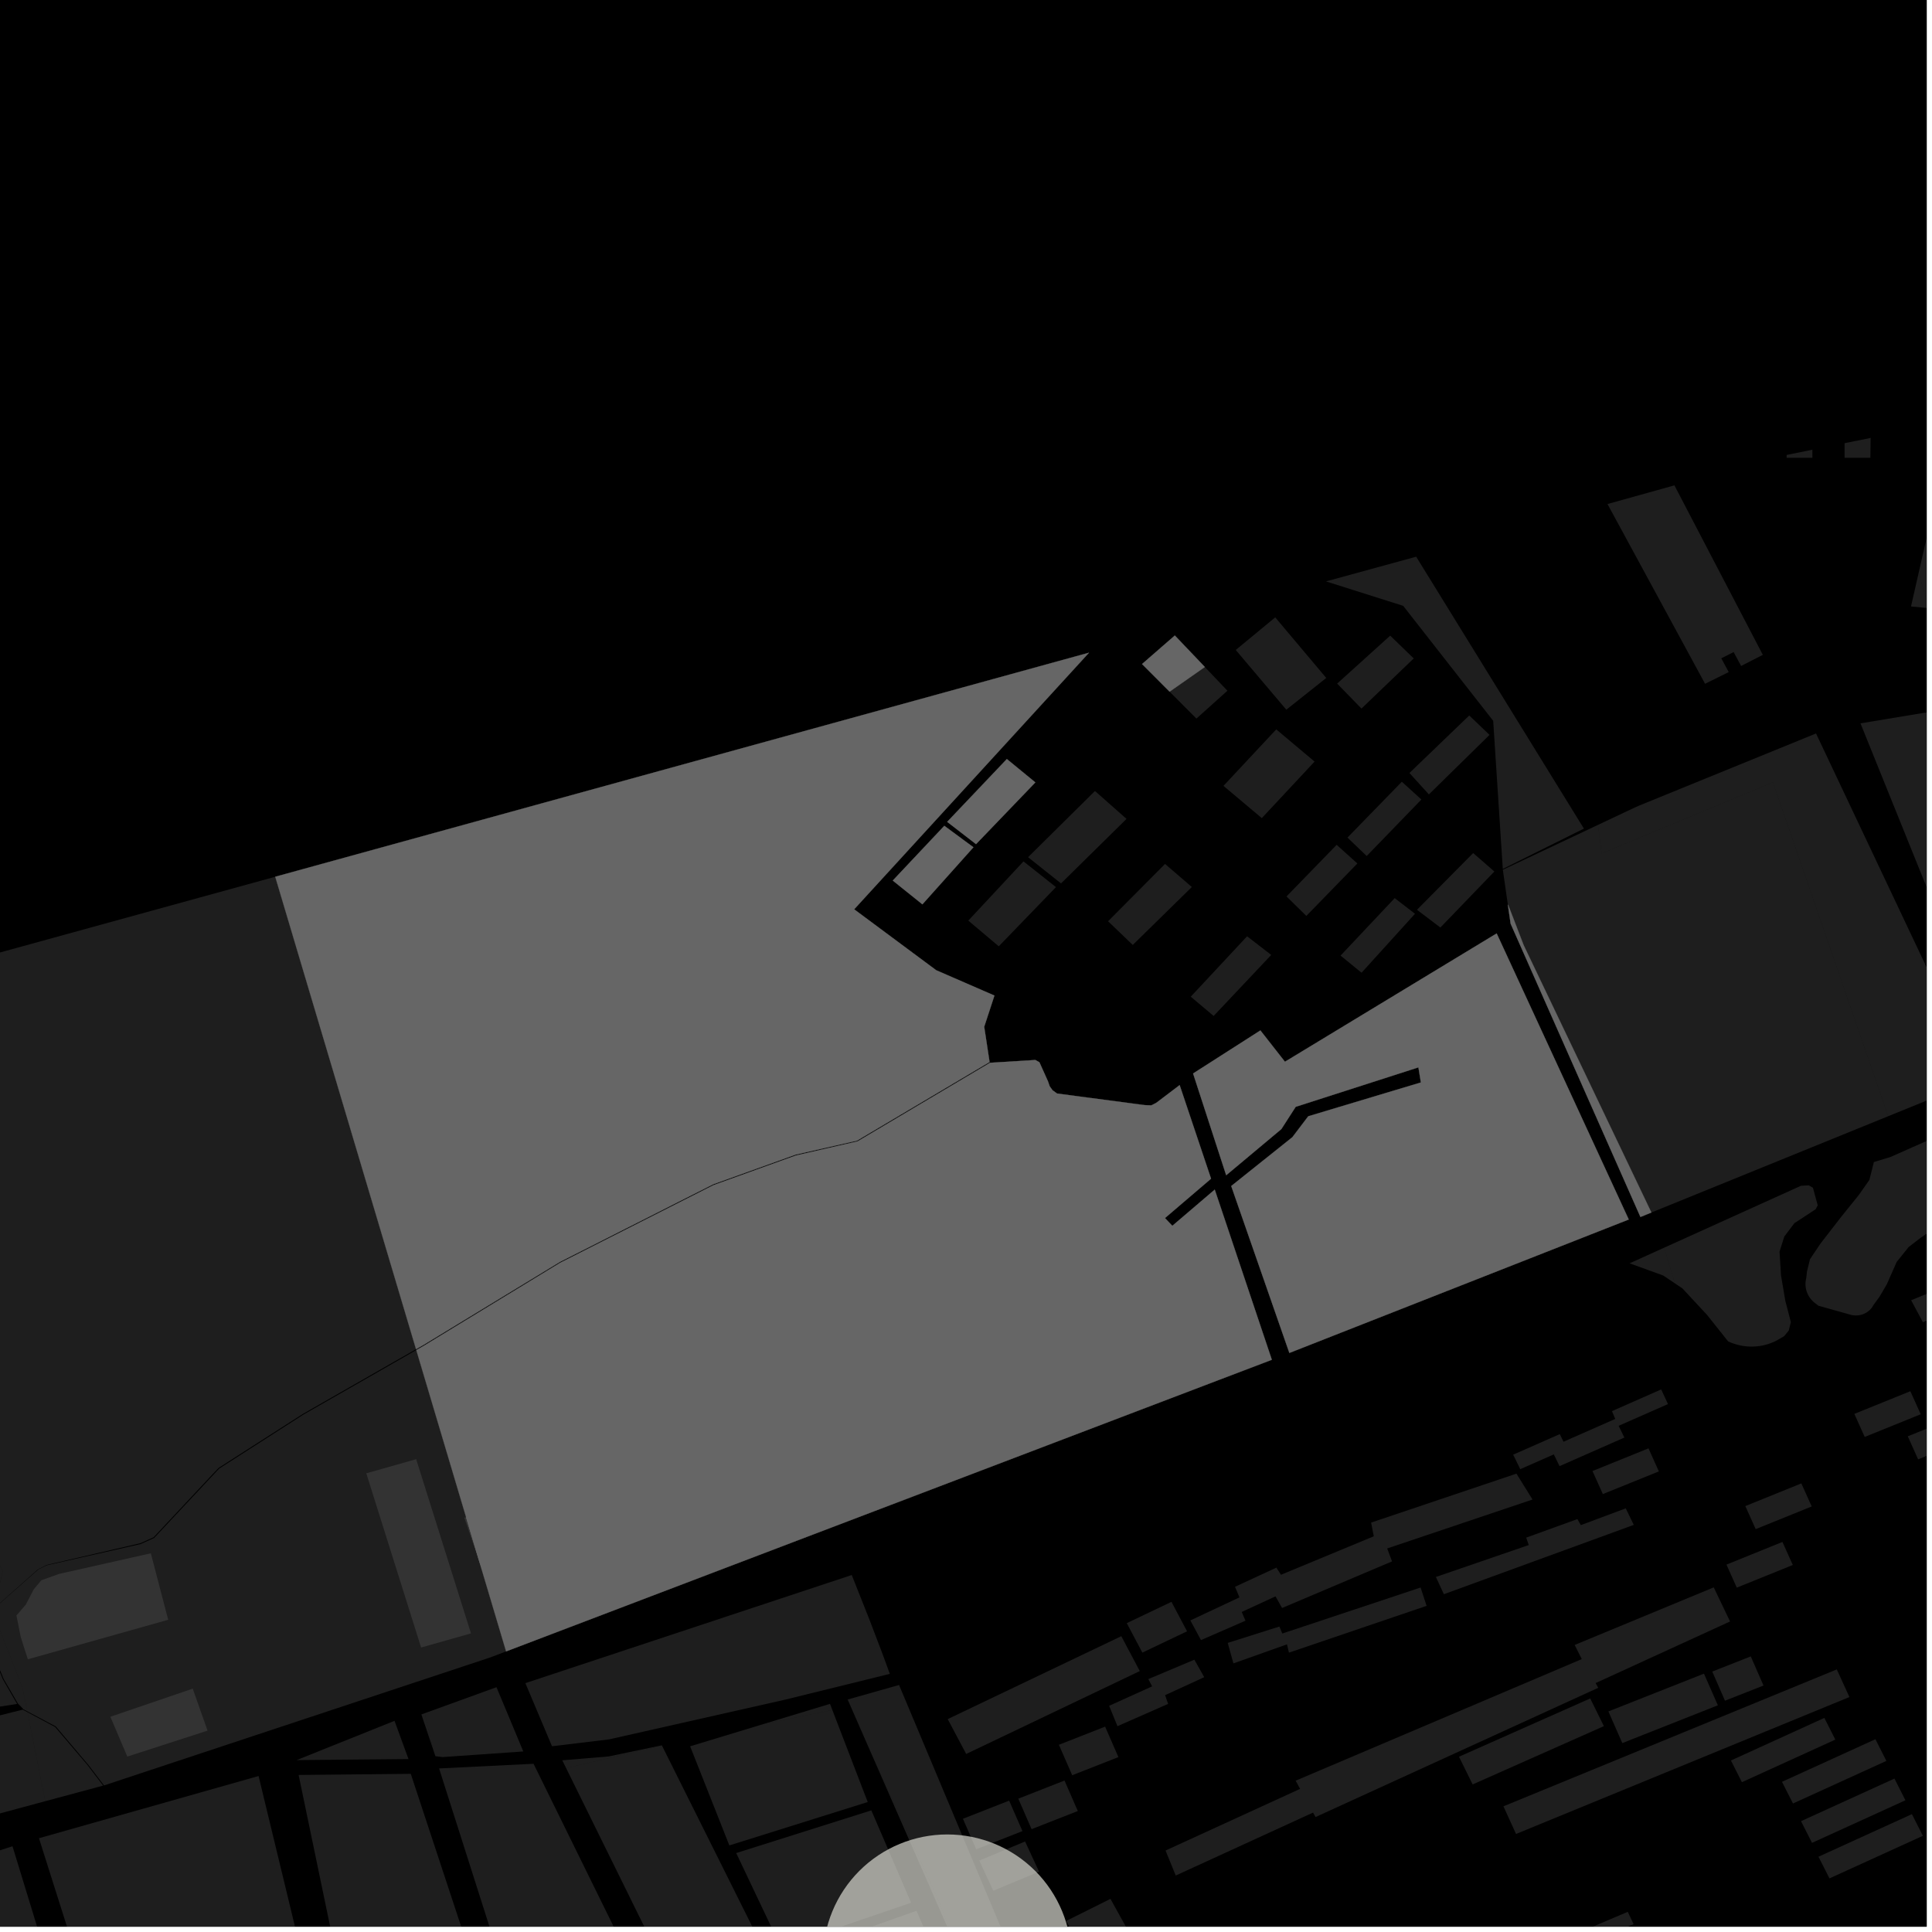 <?xml version="1.0" encoding="UTF-8"?>
<svg xmlns="http://www.w3.org/2000/svg" xmlns:xlink="http://www.w3.org/1999/xlink" width="361pt" height="361pt" viewBox="0 0 361 361" version="1.1">
<defs>
<clipPath id="clip1">
  <path d="M 337 206 L 360 206 L 360 246 L 337 246 Z M 337 206 "/>
</clipPath>
<clipPath id="clip2">
  <path d="M 357 222 L 360 222 L 360 248 L 357 248 Z M 357 222 "/>
</clipPath>
<clipPath id="clip3">
  <path d="M 199 354 L 211 354 L 211 360 L 199 360 Z M 199 354 "/>
</clipPath>
<clipPath id="clip4">
  <path d="M 356 264 L 360 264 L 360 273 L 356 273 Z M 356 264 "/>
</clipPath>
<clipPath id="clip5">
  <path d="M 225 357 L 306 357 L 306 360 L 225 360 Z M 225 357 "/>
</clipPath>
<clipPath id="clip6">
  <path d="M 158 314 L 190 314 L 190 360 L 158 360 Z M 158 314 "/>
</clipPath>
<clipPath id="clip7">
  <path d="M 163 328 L 180 328 L 180 360 L 163 360 Z M 163 328 "/>
</clipPath>
<clipPath id="clip8">
  <path d="M 105 326 L 160 326 L 160 360 L 105 360 Z M 105 326 "/>
</clipPath>
<clipPath id="clip9">
  <path d="M 82 329 L 144 329 L 144 360 L 82 360 Z M 82 329 "/>
</clipPath>
<clipPath id="clip10">
  <path d="M 137 338 L 171 338 L 171 360 L 137 360 Z M 137 338 "/>
</clipPath>
<clipPath id="clip11">
  <path d="M 146 357 L 177 357 L 177 360 L 146 360 Z M 146 357 "/>
</clipPath>
<clipPath id="clip12">
  <path d="M 347 132 L 360 132 L 360 200 L 347 200 Z M 347 132 "/>
</clipPath>
<clipPath id="clip13">
  <path d="M 357 107 L 360 107 L 360 114 L 357 114 Z M 357 107 "/>
</clipPath>
<clipPath id="clip14">
  <path d="M 298 137 L 360 137 L 360 209 L 298 209 Z M 298 137 "/>
</clipPath>
<clipPath id="clip15">
  <path d="M 0 344 L 19 344 L 19 360 L 0 360 Z M 0 344 "/>
</clipPath>
<clipPath id="clip16">
  <path d="M 7 331 L 62 331 L 62 360 L 7 360 Z M 7 331 "/>
</clipPath>
<clipPath id="clip17">
  <path d="M 55 331 L 112 331 L 112 360 L 55 360 Z M 55 331 "/>
</clipPath>
<clipPath id="clip18">
  <path d="M 358 80 L 360 80 L 360 115 L 358 115 Z M 358 80 "/>
</clipPath>
<clipPath id="clip19">
  <path d="M 153 342 L 201 342 L 201 360 L 153 360 Z M 153 342 "/>
</clipPath>
</defs>
<g id="surface9492">
<path style="fill-rule:nonzero;fill:rgb(0%,0%,0%);fill-opacity:1;stroke-width:0.03;stroke-linecap:square;stroke-linejoin:miter;stroke:rgb(0%,0%,0%);stroke-opacity:1;stroke-miterlimit:10;" d="M 0 178 L 360 178 L 360 -182 L 0 -182 Z M 0 178 " transform="matrix(1,0,0,1,0,182)"/>
<path style=" stroke:none;fill-rule:nonzero;fill:rgb(39.999%,39.999%,39.999%);fill-opacity:0.3;" d="M 334.629 247.043 L 334.23 248.625 L 333.359 249.68 L 331.797 250.57 L 331.516 250.707 L 330.863 250.973 L 330.383 251.141 L 329.891 251.281 L 329.395 251.398 L 328.891 251.492 L 328.383 251.559 L 327.871 251.598 L 327.355 251.617 L 326.844 251.605 L 326.332 251.57 L 325.824 251.512 L 325.316 251.426 L 324.816 251.316 L 324.324 251.18 L 323.84 251.023 L 323.363 250.84 L 322.898 250.633 L 318.977 245.707 L 314.363 240.742 L 312.949 239.793 L 310.953 233.133 L 336.496 221.574 L 337.973 221.48 L 338.754 221.934 L 339.648 225.219 L 339.254 225.953 L 335.281 228.562 L 333.406 231.039 L 332.512 233.863 L 332.789 238.312 L 333.59 243.055 Z M 334.629 247.043 "/>
<path style=" stroke:none;fill-rule:nonzero;fill:rgb(39.999%,39.999%,39.999%);fill-opacity:0.3;" d="M 326.121 281.414 L 336.586 277.18 L 338.523 281.484 L 328.055 285.723 Z M 326.121 281.414 "/>
<path style=" stroke:none;fill-rule:nonzero;fill:rgb(39.999%,39.999%,39.999%);fill-opacity:0.3;" d="M 322.59 292.352 L 333.055 288.117 L 334.992 292.422 L 324.523 296.656 Z M 322.59 292.352 "/>
<path style=" stroke:none;fill-rule:nonzero;fill:rgb(39.999%,39.999%,39.999%);fill-opacity:0.3;" d="M 300.535 319.785 L 318.391 312.727 L 320.988 318.641 L 303.133 325.703 Z M 300.535 319.785 "/>
<path style=" stroke:none;fill-rule:nonzero;fill:rgb(39.999%,39.999%,39.999%);fill-opacity:0.3;" d="M 346.492 264.188 L 356.957 259.953 L 358.895 264.258 L 348.426 268.496 Z M 346.492 264.188 "/>
<path style=" stroke:none;fill-rule:nonzero;fill:rgb(39.999%,39.999%,39.999%);fill-opacity:0.3;" d="M 319.941 312.336 L 327.137 309.504 L 329.516 314.949 L 322.316 317.781 Z M 319.941 312.336 "/>
<g clip-path="url(#clip1)" clip-rule="nonzero">
<path style=" stroke:none;fill-rule:nonzero;fill:rgb(39.999%,39.999%,39.999%);fill-opacity:0.3;" d="M 359.57 213.379 L 362.805 211.773 L 372.094 209.09 L 382.449 206.879 L 383.73 207.105 L 391.77 211.188 L 388.145 211.961 L 377.578 218.355 L 372.957 221.77 L 358.898 231.273 L 356.641 233.004 L 354.391 235.812 L 352.566 239.953 L 351.215 242.266 L 350.062 243.852 L 349.922 244.102 L 349.82 244.254 L 349.711 244.402 L 349.594 244.543 L 349.469 244.68 L 349.336 244.809 L 349.195 244.934 L 349.047 245.051 L 348.895 245.16 L 348.738 245.258 L 348.574 245.352 L 348.406 245.438 L 348.23 245.512 L 348.055 245.582 L 347.875 245.641 L 347.691 245.688 L 347.504 245.73 L 347.316 245.762 L 347.129 245.781 L 346.938 245.793 L 346.746 245.797 L 346.555 245.789 L 346.367 245.773 L 346.176 245.75 L 345.988 245.715 L 345.805 245.668 L 339.762 243.973 L 339.34 243.629 L 339.203 243.535 L 339.012 243.383 L 338.824 243.219 L 338.648 243.051 L 338.48 242.871 L 338.324 242.684 L 338.18 242.488 L 338.043 242.285 L 337.918 242.078 L 337.809 241.863 L 337.707 241.645 L 337.617 241.422 L 337.543 241.191 L 337.48 240.961 L 337.43 240.727 L 337.395 240.488 L 337.371 240.25 L 337.359 240.012 L 337.359 239.773 L 337.375 239.535 L 337.406 239.297 L 337.449 239.062 L 337.504 238.828 L 337.641 237.57 L 338.199 235.297 L 340.168 232.359 L 344.102 227.281 L 347.336 223.273 L 349.301 220.469 L 350.141 217.129 L 353.238 216.191 Z M 359.57 213.379 "/>
</g>
<g clip-path="url(#clip2)" clip-rule="nonzero">
<path style=" stroke:none;fill-rule:nonzero;fill:rgb(39.999%,39.999%,39.999%);fill-opacity:0.3;" d="M 357.102 242.957 L 372.379 236.664 L 371.645 234.855 L 398.672 222.973 L 401.18 228.961 L 359.301 247.066 Z M 357.102 242.957 "/>
</g>
<path style=" stroke:none;fill-rule:nonzero;fill:rgb(39.999%,39.999%,39.999%);fill-opacity:0.3;" d="M 280.922 337.516 L 343.211 311.934 L 345.57 317.098 L 283.277 342.684 Z M 280.922 337.516 "/>
<path style=" stroke:none;fill-rule:nonzero;fill:rgb(39.999%,39.999%,39.999%);fill-opacity:0.3;" d="M 323.43 328.953 L 340.887 320.996 L 342.938 325.051 L 325.48 333.008 Z M 323.43 328.953 "/>
<path style=" stroke:none;fill-rule:nonzero;fill:rgb(39.999%,39.999%,39.999%);fill-opacity:0.3;" d="M 332.969 332.938 L 350.426 324.98 L 352.477 329.031 L 335.023 336.988 Z M 332.969 332.938 "/>
<path style=" stroke:none;fill-rule:nonzero;fill:rgb(39.999%,39.999%,39.999%);fill-opacity:0.3;" d="M 336.527 340.289 L 353.984 332.332 L 356.035 336.387 L 338.582 344.344 Z M 336.527 340.289 "/>
<path style=" stroke:none;fill-rule:nonzero;fill:rgb(39.999%,39.999%,39.999%);fill-opacity:0.3;" d="M 339.789 346.934 L 357.246 338.977 L 359.297 343.027 L 341.844 350.984 Z M 339.789 346.934 "/>
<g clip-path="url(#clip3)" clip-rule="nonzero">
<path style=" stroke:none;fill-rule:nonzero;fill:rgb(39.999%,39.999%,39.999%);fill-opacity:0.3;" d="M 199.219 358.934 L 207.492 354.809 L 210.516 360.262 L 202.242 364.387 Z M 199.219 358.934 "/>
</g>
<path style=" stroke:none;fill-rule:nonzero;fill:rgb(39.999%,39.999%,39.999%);fill-opacity:0.3;" d="M 272.617 328.25 L 297.137 317.359 L 299.691 322.535 L 275.168 333.426 Z M 272.617 328.25 "/>
<g clip-path="url(#clip4)" clip-rule="nonzero">
<path style=" stroke:none;fill-rule:nonzero;fill:rgb(39.999%,39.999%,39.999%);fill-opacity:0.3;" d="M 356.477 268.379 L 366.941 264.145 L 368.879 268.449 L 358.41 272.688 Z M 356.477 268.379 "/>
</g>
<path style=" stroke:none;fill-rule:nonzero;fill:rgb(39.999%,39.999%,39.999%);fill-opacity:0.3;" d="M 217.785 345.777 L 242.93 334.254 L 242.094 332.727 L 295.559 310.008 L 294.234 307.363 L 320.219 296.605 L 323.266 302.977 L 298.145 314.488 L 298.629 315.375 L 245.809 339.523 L 245.348 338.688 L 219.688 350.449 Z M 217.785 345.777 "/>
<g clip-path="url(#clip5)" clip-rule="nonzero">
<path style=" stroke:none;fill-rule:nonzero;fill:rgb(39.999%,39.999%,39.999%);fill-opacity:0.3;" d="M 225.09 387.531 L 269.922 368.406 L 271.305 371.16 L 304.156 357.23 L 305.242 359.539 L 227.809 392.621 Z M 225.09 387.531 "/>
</g>
<g clip-path="url(#clip6)" clip-rule="nonzero">
<path style=" stroke:none;fill-rule:nonzero;fill:rgb(39.999%,39.999%,39.999%);fill-opacity:0.3;" d="M 167.992 314.844 L 189.152 365.242 L 181.547 370.414 L 179.352 365.406 L 175.527 355.461 L 166.816 336.297 L 163.184 328.516 L 158.387 317.562 Z M 167.992 314.844 "/>
</g>
<path style=" stroke:none;fill-rule:nonzero;fill:rgb(39.999%,39.999%,39.999%);fill-opacity:0.3;" d="M 98.168 314.5 L 159.152 294.297 L 162.414 302.516 L 164.895 309.02 L 166.266 312.766 L 146.707 317.586 L 113.805 325.008 L 103.145 326.293 Z M 98.168 314.5 "/>
<path style=" stroke:none;fill-rule:nonzero;fill:rgb(39.999%,39.999%,39.999%);fill-opacity:0.3;" d="M 142.637 322.148 L 155.09 318.371 L 155.527 319.52 Z M 142.637 322.148 "/>
<path style=" stroke:none;fill-rule:nonzero;fill:rgb(39.999%,39.999%,39.999%);fill-opacity:0.3;" d="M 105.062 328.918 L 113.73 328.195 L 123.668 326.117 L 123.707 326.199 L 105.777 330.367 Z M 105.062 328.918 "/>
<path style=" stroke:none;fill-rule:nonzero;fill:rgb(39.999%,39.999%,39.999%);fill-opacity:0.3;" d="M 312.949 239.793 L 310.785 238.336 L 304.496 236.055 L 310.953 233.133 Z M 312.949 239.793 "/>
<path style=" stroke:none;fill-rule:nonzero;fill:rgb(39.999%,39.999%,39.999%);fill-opacity:0.3;" d="M 282.742 271.809 L 291.453 267.969 L 292.148 269.391 L 301.816 265.129 L 301.195 263.676 L 310.398 259.617 L 311.668 262.355 L 302.445 266.418 L 303.52 268.613 L 291.406 273.953 L 290.332 271.758 L 284.066 274.52 Z M 282.742 271.809 "/>
<path style=" stroke:none;fill-rule:nonzero;fill:rgb(39.999%,39.999%,39.999%);fill-opacity:0.3;" d="M 297.559 274.867 L 308.027 270.629 L 309.961 274.938 L 299.496 279.172 Z M 297.559 274.867 "/>
<path style=" stroke:none;fill-rule:nonzero;fill:rgb(39.999%,39.999%,39.999%);fill-opacity:0.3;" d="M 268.301 294.66 L 285.648 288.699 L 285.176 287.309 L 294.742 283.844 L 295.379 284.973 L 303.777 281.84 L 305.277 284.93 L 269.793 297.883 Z M 268.301 294.66 "/>
<path style=" stroke:none;fill-rule:nonzero;fill:rgb(39.999%,39.999%,39.999%);fill-opacity:0.3;" d="M 177.082 321.219 L 209.52 305.727 L 212.973 312.246 L 180.535 327.734 Z M 177.082 321.219 "/>
<path style=" stroke:none;fill-rule:nonzero;fill:rgb(39.999%,39.999%,39.999%);fill-opacity:0.3;" d="M 210.539 303.289 L 218.891 299.309 L 221.805 304.816 L 213.453 308.797 Z M 210.539 303.289 "/>
<path style=" stroke:none;fill-rule:nonzero;fill:rgb(39.999%,39.999%,39.999%);fill-opacity:0.3;" d="M 207.246 318.734 L 215.277 315.105 L 214.57 313.742 L 223.172 310.121 L 225.016 313.387 L 217.703 316.746 L 218.266 318.379 L 208.801 322.543 Z M 207.246 318.734 "/>
<path style=" stroke:none;fill-rule:nonzero;fill:rgb(39.999%,39.999%,39.999%);fill-opacity:0.3;" d="M 229.406 306.98 L 239.059 303.926 L 239.602 305.227 L 265.445 296.633 L 266.562 300.059 L 240.844 308.801 L 240.477 307.25 L 230.469 310.809 Z M 229.406 306.98 "/>
<path style=" stroke:none;fill-rule:nonzero;fill:rgb(39.999%,39.999%,39.999%);fill-opacity:0.3;" d="M 182.984 347.652 L 191.539 344.086 L 194.152 349.727 L 185.594 353.293 Z M 182.984 347.652 "/>
<path style=" stroke:none;fill-rule:nonzero;fill:rgb(39.999%,39.999%,39.999%);fill-opacity:0.3;" d="M 179.926 339.844 L 188.562 336.453 L 191.047 342.148 L 182.41 345.539 Z M 179.926 339.844 "/>
<path style=" stroke:none;fill-rule:nonzero;fill:rgb(39.999%,39.999%,39.999%);fill-opacity:0.3;" d="M 190.273 336.09 L 198.906 332.699 L 201.391 338.395 L 192.754 341.785 Z M 190.273 336.09 "/>
<path style=" stroke:none;fill-rule:nonzero;fill:rgb(39.999%,39.999%,39.999%);fill-opacity:0.3;" d="M 197.859 326.016 L 206.496 322.629 L 208.98 328.32 L 200.344 331.711 Z M 197.859 326.016 "/>
<path style=" stroke:none;fill-rule:nonzero;fill:rgb(39.999%,39.999%,39.999%);fill-opacity:0.3;" d="M 222.422 302.781 L 231.598 298.477 L 230.77 296.492 L 238.496 292.918 L 239.355 294.25 L 256.695 287.062 L 256.195 284.5 L 283.352 275.355 L 286.359 280.191 L 259.203 289.332 L 260.109 291.75 L 239.559 300.461 L 238.332 298.285 L 232.016 301.199 L 232.723 302.832 L 224.406 306.457 Z M 222.422 302.781 "/>
<g clip-path="url(#clip7)" clip-rule="nonzero">
<path style=" stroke:none;fill-rule:nonzero;fill:rgb(39.999%,39.999%,39.999%);fill-opacity:0.3;" d="M 179.352 365.406 L 163.184 328.516 L 166.816 336.297 L 175.527 355.461 Z M 179.352 365.406 "/>
</g>
<path style=" stroke:none;fill-rule:nonzero;fill:rgb(39.999%,39.999%,39.999%);fill-opacity:0.3;" d="M 128.953 326.301 L 142.637 322.148 L 155.527 319.52 L 162.137 336.715 L 136.281 344.824 Z M 128.953 326.301 "/>
<g clip-path="url(#clip8)" clip-rule="nonzero">
<path style=" stroke:none;fill-rule:nonzero;fill:rgb(39.999%,39.999%,39.999%);fill-opacity:0.3;" d="M 123.707 326.199 L 146.766 372.414 L 159.719 395.504 L 155.047 403.586 L 158.352 411.367 L 159.184 418.512 L 149.211 418.473 L 105.777 330.367 Z M 123.707 326.199 "/>
</g>
<path style=" stroke:none;fill-rule:nonzero;fill:rgb(39.999%,39.999%,39.999%);fill-opacity:0.3;" d="M 79.371 320.117 L 92.77 315.258 L 97.785 327.266 L 82.699 328.316 L 81.355 328.148 L 80.938 326.902 Z M 79.371 320.117 "/>
<g clip-path="url(#clip9)" clip-rule="nonzero">
<path style=" stroke:none;fill-rule:nonzero;fill:rgb(39.999%,39.999%,39.999%);fill-opacity:0.3;" d="M 82.043 330.438 L 99.695 329.566 L 143.789 419.219 L 139.258 421.359 L 143.375 429.863 L 141.266 430.953 L 123.844 424.562 L 91.789 361.031 Z M 82.043 330.438 "/>
</g>
<g clip-path="url(#clip10)" clip-rule="nonzero">
<path style=" stroke:none;fill-rule:nonzero;fill:rgb(39.999%,39.999%,39.999%);fill-opacity:0.3;" d="M 137.562 346.25 L 162.812 338.273 L 170.238 355.531 L 145.918 363.844 Z M 137.562 346.25 "/>
</g>
<g clip-path="url(#clip11)" clip-rule="nonzero">
<path style=" stroke:none;fill-rule:nonzero;fill:rgb(39.999%,39.999%,39.999%);fill-opacity:0.3;" d="M 146.809 365.676 L 171.254 357.039 L 176.633 369.418 L 169.746 378.953 L 157.719 384.266 Z M 146.809 365.676 "/>
</g>
<path style=" stroke:none;fill-rule:nonzero;fill:rgb(39.999%,39.999%,39.999%);fill-opacity:0.3;" d="M 312.871 90.691 L 329.391 122.363 L 325.328 124.438 L 323.934 121.844 L 321.629 123.004 L 323.016 125.582 L 318.598 127.766 L 300.363 94.18 Z M 312.871 90.691 "/>
<g clip-path="url(#clip12)" clip-rule="nonzero">
<path style=" stroke:none;fill-rule:nonzero;fill:rgb(39.999%,39.999%,39.999%);fill-opacity:0.3;" d="M 383.816 195.969 L 373.637 199.555 L 347.637 135.16 L 365.668 132.168 Z M 383.816 195.969 "/>
</g>
<g clip-path="url(#clip13)" clip-rule="nonzero">
<path style=" stroke:none;fill-rule:nonzero;fill:rgb(39.999%,39.999%,39.999%);fill-opacity:0.3;" d="M 360.398 113.641 L 357.078 113.316 L 358.512 107.012 Z M 360.398 113.641 "/>
</g>
<path style=" stroke:none;fill-rule:nonzero;fill:rgb(39.999%,39.999%,39.999%);fill-opacity:0.3;" d="M 349.484 85.547 L 344.668 85.547 L 344.668 82.812 L 349.535 81.828 Z M 349.484 85.547 "/>
<path style=" stroke:none;fill-rule:nonzero;fill:rgb(39.999%,39.999%,39.999%);fill-opacity:0.3;" d="M 338.652 84.031 L 338.652 85.543 L 333.836 85.543 L 333.844 85.004 Z M 338.652 84.031 "/>
<g clip-path="url(#clip14)" clip-rule="nonzero">
<path style=" stroke:none;fill-rule:nonzero;fill:rgb(39.999%,39.999%,39.999%);fill-opacity:0.3;" d="M 306.148 150.582 L 339.332 137.051 L 369.867 201.633 L 352.812 208.57 L 331.273 146.172 L 299.277 159.469 L 298.586 154.133 L 305.27 150.98 Z M 306.148 150.582 "/>
</g>
<path style=" stroke:none;fill-rule:nonzero;fill:rgb(39.999%,39.999%,39.999%);fill-opacity:0.3;" d="M 16.496 329.754 L 10.426 322.594 L 5.09 319.762 L 4.215 315.391 L -1.484 300.879 L 7.176 293.246 L 8.715 292.488 L 26.25 288.52 L 28.793 287.379 L 39.484 275.969 L 40.961 274.402 L 56.715 264.305 L 77.785 252.262 L 94.566 308.57 L 91.625 309.691 L 19.438 333.613 Z M 16.496 329.754 "/>
<path style=" stroke:none;fill-rule:nonzero;fill:rgb(39.999%,39.999%,39.999%);fill-opacity:0.3;" d="M 77.738 252.105 L 56.59 264.199 L 40.855 274.281 L 39.316 275.906 L 28.715 287.238 L 26.227 288.355 L 8.703 292.422 L 7.102 293.234 L 1.93 297.82 L -1.496 300.848 L -1.773 300.145 L -1.621 299.023 L -0.078 296.09 L 0.512 293.605 L -0.203 292.027 L -1.75 291.297 L -3.254 287.32 L -4.746 280.551 L -5.582 279.742 L -6.414 278.941 L -15.621 270.234 L -29.402 274.613 L -49.402 276.949 L -66.703 279.277 L -90.496 279.055 L -107.809 280.332 L -125.906 281.664 L -124.281 290.105 L -124.008 291.566 L -123.727 293.047 L -122.375 299.457 L -140.484 300.891 L -146.535 302.012 L -177.969 314.152 L -180.691 316.594 L -183.074 317.965 L -185.141 318.199 L -186.77 317.656 L -188.281 316.16 L -188.59 315.094 L -188.68 310.188 L -187.137 297.066 L -211.438 329.145 L -210.828 331.305 L -244.5 245.242 L 51.43 163.824 Z M 77.738 252.105 "/>
<path style=" stroke:none;fill-rule:nonzero;fill:rgb(39.999%,39.999%,39.999%);fill-opacity:0.3;" d="M 89.43 291.34 L 86.746 283.578 L 87.086 283.473 Z M 89.43 291.34 "/>
<g clip-path="url(#clip15)" clip-rule="nonzero">
<path style=" stroke:none;fill-rule:nonzero;fill:rgb(39.999%,39.999%,39.999%);fill-opacity:0.3;" d="M -24.055 353.5 L 2.336 344.98 L 7.41 361.559 L 11.891 376.273 L 18.828 398.875 L -7.234 406.188 L -14.504 383.418 L -18.996 369.348 Z M -24.055 353.5 "/>
</g>
<g clip-path="url(#clip16)" clip-rule="nonzero">
<path style=" stroke:none;fill-rule:nonzero;fill:rgb(39.999%,39.999%,39.999%);fill-opacity:0.3;" d="M 7.281 343.477 L 48.316 331.855 L 61.422 386.086 L 24.281 397.145 Z M 7.281 343.477 "/>
</g>
<path style=" stroke:none;fill-rule:nonzero;fill:rgb(39.999%,39.999%,39.999%);fill-opacity:0.3;" d="M 55.418 328.883 L 73.719 321.543 L 76.328 328.688 Z M 55.418 328.883 "/>
<path style=" stroke:none;fill-rule:nonzero;fill:rgb(39.999%,39.999%,39.999%);fill-opacity:0.3;" d="M 20.621 320.781 L 36.012 315.527 L 38.781 323.375 L 23.789 328.223 Z M 20.621 320.781 "/>
<path style=" stroke:none;fill-rule:nonzero;fill:rgb(39.999%,39.999%,39.999%);fill-opacity:0.3;" d="M 28.184 290.238 L 31.426 302.66 L 5.203 310.043 L 3.871 305.875 L 3.074 301.859 L 4.82 299.828 L 6.297 296.984 L 7.723 295.277 L 11.059 294.086 Z M 28.184 290.238 "/>
<path style=" stroke:none;fill-rule:nonzero;fill:rgb(39.999%,39.999%,39.999%);fill-opacity:0.3;" d="M -3.566 293.305 L -1.914 292.82 L -0.203 292.027 L 0.508 293.609 L -0.086 296.082 L -1.664 299.008 L -1.805 300.059 L -2.172 299.129 Z M -3.566 293.305 "/>
<path style=" stroke:none;fill-rule:nonzero;fill:rgb(39.999%,39.999%,39.999%);fill-opacity:0.3;" d="M 5.125 319.926 L 10.301 322.695 L 16.336 329.789 L 19.273 333.648 L 8.449 336.562 Z M 5.125 319.926 "/>
<path style=" stroke:none;fill-rule:nonzero;fill:rgb(39.999%,39.999%,39.999%);fill-opacity:0.3;" d="M 78.738 320.348 L 79.371 320.117 L 80.938 326.902 Z M 78.738 320.348 "/>
<path style=" stroke:none;fill-rule:nonzero;fill:rgb(39.999%,39.999%,39.999%);fill-opacity:0.3;" d="M 77.762 272.652 L 88.004 305.203 L 78.684 307.844 L 68.441 275.293 Z M 77.762 272.652 "/>
<g clip-path="url(#clip17)" clip-rule="nonzero">
<path style=" stroke:none;fill-rule:nonzero;fill:rgb(39.999%,39.999%,39.999%);fill-opacity:0.3;" d="M 55.797 331.656 L 76.754 331.445 L 89.055 368.723 L 99.168 388.73 L 111.727 411.711 L 98.758 413.156 L 98.328 412.863 L 97.824 412.34 L 94.789 404.285 L 93.746 404.637 L 93.078 404.859 L 98.289 419.09 L 102.633 435.105 L 79.781 446.949 Z M 55.797 331.656 "/>
</g>
<path style=" stroke:none;fill-rule:nonzero;fill:rgb(39.999%,39.999%,39.999%);fill-opacity:0.3;" d="M 5.09 319.762 L 4.395 319.395 L 3.887 318.863 L 3.344 318.305 L 0.676 313.715 L -0.625 310.508 L -1.918 301.258 L -1.484 300.879 L 4.215 315.391 Z M 5.09 319.762 "/>
<path style=" stroke:none;fill-rule:nonzero;fill:rgb(39.999%,39.999%,39.999%);fill-opacity:0.3;" d="M -18.617 302.102 L -18.227 299 L -12.844 297.762 L -8.168 296.113 L -5.824 293.973 L -3.566 293.305 L -2.172 299.129 L -1.805 300.059 L -1.965 301.262 L -0.793 310.508 L 0.516 313.75 L 3.199 318.383 L -19.922 322.004 L -25.355 304.512 Z M -18.617 302.102 "/>
<path style=" stroke:none;fill-rule:nonzero;fill:rgb(39.999%,39.999%,39.999%);fill-opacity:0.3;" d="M 4.238 319.453 L 5.125 319.926 L 8.449 336.562 L -13.625 342.508 L -20.078 325.547 Z M 4.238 319.453 "/>
<path style=" stroke:none;fill-rule:nonzero;fill:rgb(39.999%,39.999%,39.999%);fill-opacity:0.3;" d="M 77.785 252.262 L 79.18 251.465 L 104.66 235.953 L 133.328 221.434 L 141.414 218.523 L 148.719 215.898 L 160.234 213.262 L 184.977 198.586 L 193.457 198.059 L 194.219 198.488 L 195.824 202.066 L 196.145 202.988 L 196.668 203.715 L 197.508 204.328 L 213.828 206.488 L 215.117 206.543 L 216.039 206.078 L 220.422 202.754 L 221.133 204.879 L 226.289 220.242 L 217.68 227.594 L 218.328 228.281 L 218.367 228.32 L 219.055 229.047 L 226.977 222.281 L 237.645 254.078 L 227.262 258.031 L 94.566 308.57 Z M 77.785 252.262 "/>
<path style=" stroke:none;fill-rule:nonzero;fill:rgb(39.999%,39.999%,39.999%);fill-opacity:0.3;" d="M 160.137 213.137 L 148.664 215.75 L 133.258 221.293 L 104.617 235.801 L 79.086 251.336 L 77.738 252.105 L 51.43 163.824 L 203.484 121.957 L 159.602 169.906 L 174.93 181.289 L 185.812 186.023 L 183.902 191.859 L 184.906 198.445 Z M 160.137 213.137 "/>
<path style=" stroke:none;fill-rule:nonzero;fill:rgb(39.999%,39.999%,39.999%);fill-opacity:0.3;" d="M 99.137 281.391 L 105.836 300.758 L 101.23 302.191 L 94.531 282.824 Z M 99.137 281.391 "/>
<path style=" stroke:none;fill-rule:nonzero;fill:rgb(39.999%,39.999%,39.999%);fill-opacity:0.3;" d="M 91.352 282.145 L 98.051 301.512 L 93.445 302.945 L 89.43 291.34 L 87.086 283.473 Z M 91.352 282.145 "/>
<path style=" stroke:none;fill-rule:nonzero;fill:rgb(39.999%,39.999%,39.999%);fill-opacity:0.3;" d="M 304.336 227.867 L 240.922 252.801 L 230.059 221.613 L 241.484 212.488 L 244.453 208.578 L 265.496 202.262 L 265.035 199.441 L 242.105 206.812 L 239.426 210.973 L 229.117 219.598 L 222.934 200.582 L 235.508 192.539 L 240.094 198.391 L 279.656 174.414 Z M 304.336 227.867 "/>
<path style=" stroke:none;fill-rule:nonzero;fill:rgb(39.999%,39.999%,39.999%);fill-opacity:0.3;" d="M 172.352 168.977 L 166.816 164.535 L 176.449 154.305 L 181.887 158.316 Z M 172.352 168.977 "/>
<path style=" stroke:none;fill-rule:nonzero;fill:rgb(39.999%,39.999%,39.999%);fill-opacity:0.3;" d="M 218.543 129.242 L 213.395 124.078 L 219.52 118.746 L 225.129 124.633 Z M 218.543 129.242 "/>
<path style=" stroke:none;fill-rule:nonzero;fill:rgb(39.999%,39.999%,39.999%);fill-opacity:0.3;" d="M 182.375 157.73 L 176.984 153.566 L 188.133 141.828 L 193.457 146.195 Z M 182.375 157.73 "/>
<path style=" stroke:none;fill-rule:nonzero;fill:rgb(39.999%,39.999%,39.999%);fill-opacity:0.3;" d="M 308.57 226.562 L 306.523 227.395 L 282.262 172.586 L 281.754 169.074 L 281.797 169.051 L 284.699 176.602 Z M 308.57 226.562 "/>
<g clip-path="url(#clip18)" clip-rule="nonzero">
<path style=" stroke:none;fill-rule:nonzero;fill:rgb(39.999%,39.999%,39.999%);fill-opacity:0.3;" d="M 368.637 114.445 L 363.996 113.992 L 364.805 110.441 L 362.531 110.195 L 361.715 113.77 L 360.398 113.641 L 358.512 107.012 L 364.422 81.051 L 376.324 80.66 Z M 368.637 114.445 "/>
</g>
<path style=" stroke:none;fill-rule:nonzero;fill:rgb(39.999%,39.999%,39.999%);fill-opacity:0.3;" d="M 264.617 104.02 L 295.957 154.828 L 280.801 162.363 L 279.008 134.688 L 262.188 113.203 L 247.762 108.637 Z M 264.617 104.02 "/>
<path style=" stroke:none;fill-rule:nonzero;fill:rgb(39.999%,39.999%,39.999%);fill-opacity:0.3;" d="M 186.621 176.82 L 180.93 172.02 L 191.242 160.953 L 197.309 165.762 Z M 186.621 176.82 "/>
<path style=" stroke:none;fill-rule:nonzero;fill:rgb(39.999%,39.999%,39.999%);fill-opacity:0.3;" d="M 226.773 189.836 L 222.496 186.234 L 233.02 174.949 L 237.535 178.43 Z M 226.773 189.836 "/>
<path style=" stroke:none;fill-rule:nonzero;fill:rgb(39.999%,39.999%,39.999%);fill-opacity:0.3;" d="M 244.094 171.141 L 240.387 167.504 L 249.758 157.859 L 253.629 161.344 Z M 244.094 171.141 "/>
<path style=" stroke:none;fill-rule:nonzero;fill:rgb(39.999%,39.999%,39.999%);fill-opacity:0.3;" d="M 255.371 159.949 L 251.777 156.508 L 261.938 146.07 L 265.594 149.391 Z M 255.371 159.949 "/>
<path style=" stroke:none;fill-rule:nonzero;fill:rgb(39.999%,39.999%,39.999%);fill-opacity:0.3;" d="M 266.992 148.441 L 263.355 144.438 L 274.535 133.688 L 278.324 137.316 Z M 266.992 148.441 "/>
<path style=" stroke:none;fill-rule:nonzero;fill:rgb(39.999%,39.999%,39.999%);fill-opacity:0.3;" d="M 254.41 181.758 L 250.488 178.555 L 260.605 167.816 L 264.398 170.742 Z M 254.41 181.758 "/>
<path style=" stroke:none;fill-rule:nonzero;fill:rgb(39.999%,39.999%,39.999%);fill-opacity:0.3;" d="M 269.141 173.312 L 264.766 170 L 275.266 159.395 L 279.227 162.844 Z M 269.141 173.312 "/>
<path style=" stroke:none;fill-rule:nonzero;fill:rgb(39.999%,39.999%,39.999%);fill-opacity:0.3;" d="M 211.66 176.566 L 207.047 172.141 L 217.691 161.43 L 222.699 165.742 Z M 211.66 176.566 "/>
<path style=" stroke:none;fill-rule:nonzero;fill:rgb(39.999%,39.999%,39.999%);fill-opacity:0.3;" d="M 235.773 152.867 L 228.609 146.844 L 238.469 136.285 L 245.633 142.305 Z M 235.773 152.867 "/>
<path style=" stroke:none;fill-rule:nonzero;fill:rgb(39.999%,39.999%,39.999%);fill-opacity:0.3;" d="M 254.395 132.398 L 249.848 127.73 L 259.766 118.77 L 264.16 123.031 Z M 254.395 132.398 "/>
<path style=" stroke:none;fill-rule:nonzero;fill:rgb(39.999%,39.999%,39.999%);fill-opacity:0.3;" d="M 240.352 132.609 L 230.902 121.449 L 238.281 115.355 L 247.816 126.68 Z M 240.352 132.609 "/>
<path style=" stroke:none;fill-rule:nonzero;fill:rgb(39.999%,39.999%,39.999%);fill-opacity:0.3;" d="M 223.555 134.266 L 218.543 129.242 L 225.129 124.633 L 229.348 129.066 Z M 223.555 134.266 "/>
<path style=" stroke:none;fill-rule:nonzero;fill:rgb(39.999%,39.999%,39.999%);fill-opacity:0.3;" d="M 198.254 165.07 L 192.098 160.172 L 204.598 147.801 L 210.496 153.012 Z M 198.254 165.07 "/>
<path style=" stroke:none;fill-rule:nonzero;fill:rgb(39.999%,39.999%,39.999%);fill-opacity:0.3;" d="M 352.812 208.57 L 308.57 226.562 L 284.699 176.602 L 281.797 169.051 L 281.754 169.074 L 280.809 162.52 L 298.586 154.133 L 299.277 159.469 L 331.273 146.172 Z M 352.812 208.57 "/>
<path style="fill-rule:nonzero;fill:rgb(39.999%,39.999%,39.999%);fill-opacity:1;stroke-width:0.03;stroke-linecap:square;stroke-linejoin:miter;stroke:rgb(39.999%,39.999%,39.999%);stroke-opacity:1;stroke-miterlimit:3.239;" d="M 151.785 265.262 L 153.18 264.465 L 178.66 248.953 L 207.328 234.434 L 215.414 231.523 L 222.719 228.898 L 234.234 226.262 L 258.977 211.586 L 267.457 211.059 L 268.219 211.488 L 269.824 215.066 L 270.145 215.988 L 270.668 216.715 L 271.508 217.328 L 287.828 219.488 L 289.117 219.543 L 290.039 219.078 L 294.422 215.754 L 295.133 217.879 L 300.289 233.242 L 291.68 240.594 L 292.328 241.281 L 292.367 241.32 L 293.055 242.047 L 300.977 235.281 L 311.645 267.078 L 301.262 271.031 L 168.566 321.57 Z M 151.785 265.262 " transform="matrix(1,0,0,1,-74,-13)"/>
<path style="fill-rule:nonzero;fill:rgb(39.999%,39.999%,39.999%);fill-opacity:1;stroke-width:0.03;stroke-linecap:square;stroke-linejoin:miter;stroke:rgb(39.999%,39.999%,39.999%);stroke-opacity:1;stroke-miterlimit:3.239;" d="M 234.137 226.137 L 222.664 228.75 L 207.258 234.293 L 178.617 248.801 L 153.086 264.336 L 151.738 265.105 L 125.43 176.824 L 277.484 134.957 L 233.602 182.906 L 248.93 194.289 L 259.812 199.023 L 257.902 204.859 L 258.906 211.445 Z M 234.137 226.137 " transform="matrix(1,0,0,1,-74,-13)"/>
<path style="fill-rule:nonzero;fill:rgb(39.999%,39.999%,39.999%);fill-opacity:1;stroke-width:0.03;stroke-linecap:square;stroke-linejoin:miter;stroke:rgb(39.999%,39.999%,39.999%);stroke-opacity:1;stroke-miterlimit:3.239;" d="M 173.137 294.391 L 179.836 313.758 L 175.23 315.191 L 168.531 295.824 Z M 173.137 294.391 " transform="matrix(1,0,0,1,-74,-13)"/>
<path style="fill-rule:nonzero;fill:rgb(39.999%,39.999%,39.999%);fill-opacity:1;stroke-width:0.03;stroke-linecap:square;stroke-linejoin:miter;stroke:rgb(39.999%,39.999%,39.999%);stroke-opacity:1;stroke-miterlimit:3.239;" d="M 165.352 295.145 L 172.051 314.512 L 167.445 315.945 L 163.43 304.34 L 161.086 296.473 Z M 165.352 295.145 " transform="matrix(1,0,0,1,-74,-13)"/>
<path style="fill-rule:nonzero;fill:rgb(39.999%,39.999%,39.999%);fill-opacity:1;stroke-width:0.03;stroke-linecap:square;stroke-linejoin:miter;stroke:rgb(39.999%,39.999%,39.999%);stroke-opacity:1;stroke-miterlimit:3.239;" d="M 378.336 240.867 L 314.922 265.801 L 304.059 234.613 L 315.484 225.488 L 318.453 221.578 L 339.496 215.262 L 339.035 212.441 L 316.105 219.812 L 313.426 223.973 L 303.117 232.598 L 296.934 213.582 L 309.508 205.539 L 314.094 211.391 L 353.656 187.414 Z M 378.336 240.867 " transform="matrix(1,0,0,1,-74,-13)"/>
<path style="fill-rule:nonzero;fill:rgb(39.999%,39.999%,39.999%);fill-opacity:1;stroke-width:0.03;stroke-linecap:square;stroke-linejoin:miter;stroke:rgb(39.999%,39.999%,39.999%);stroke-opacity:1;stroke-miterlimit:3.239;" d="M 246.352 181.977 L 240.816 177.535 L 250.449 167.305 L 255.887 171.316 Z M 246.352 181.977 " transform="matrix(1,0,0,1,-74,-13)"/>
<path style="fill-rule:nonzero;fill:rgb(39.999%,39.999%,39.999%);fill-opacity:1;stroke-width:0.03;stroke-linecap:square;stroke-linejoin:miter;stroke:rgb(39.999%,39.999%,39.999%);stroke-opacity:1;stroke-miterlimit:3.239;" d="M 292.543 142.242 L 287.395 137.078 L 293.52 131.746 L 299.129 137.633 Z M 292.543 142.242 " transform="matrix(1,0,0,1,-74,-13)"/>
<path style="fill-rule:nonzero;fill:rgb(39.999%,39.999%,39.999%);fill-opacity:1;stroke-width:0.03;stroke-linecap:square;stroke-linejoin:miter;stroke:rgb(39.999%,39.999%,39.999%);stroke-opacity:1;stroke-miterlimit:3.239;" d="M 256.375 170.73 L 250.984 166.566 L 262.133 154.828 L 267.457 159.195 Z M 256.375 170.73 " transform="matrix(1,0,0,1,-74,-13)"/>
<path style="fill-rule:nonzero;fill:rgb(39.999%,39.999%,39.999%);fill-opacity:1;stroke-width:0.03;stroke-linecap:square;stroke-linejoin:miter;stroke:rgb(39.999%,39.999%,39.999%);stroke-opacity:1;stroke-miterlimit:3.239;" d="M 382.57 239.562 L 380.523 240.395 L 356.262 185.586 L 355.754 182.074 L 355.797 182.051 L 358.699 189.602 Z M 382.57 239.562 " transform="matrix(1,0,0,1,-74,-13)"/>
<g clip-path="url(#clip19)" clip-rule="nonzero">
<path style=" stroke:none;fill-rule:evenodd;fill:rgb(85.097%,85.097%,81.96%);fill-opacity:0.7;" d="M 200.227 366 C 200.227 359.84 197.781 353.93 193.426 349.574 C 189.07 345.219 183.16 342.773 177 342.773 C 170.84 342.773 164.93 345.219 160.574 349.574 C 156.219 353.93 153.773 359.84 153.773 366 C 153.773 372.16 156.219 378.07 160.574 382.426 C 164.93 386.781 170.84 389.227 177 389.227 C 183.16 389.227 189.07 386.781 193.426 382.426 C 197.781 378.07 200.227 372.16 200.227 366 Z M 200.227 366 "/>
</g>
</g>
</svg>
